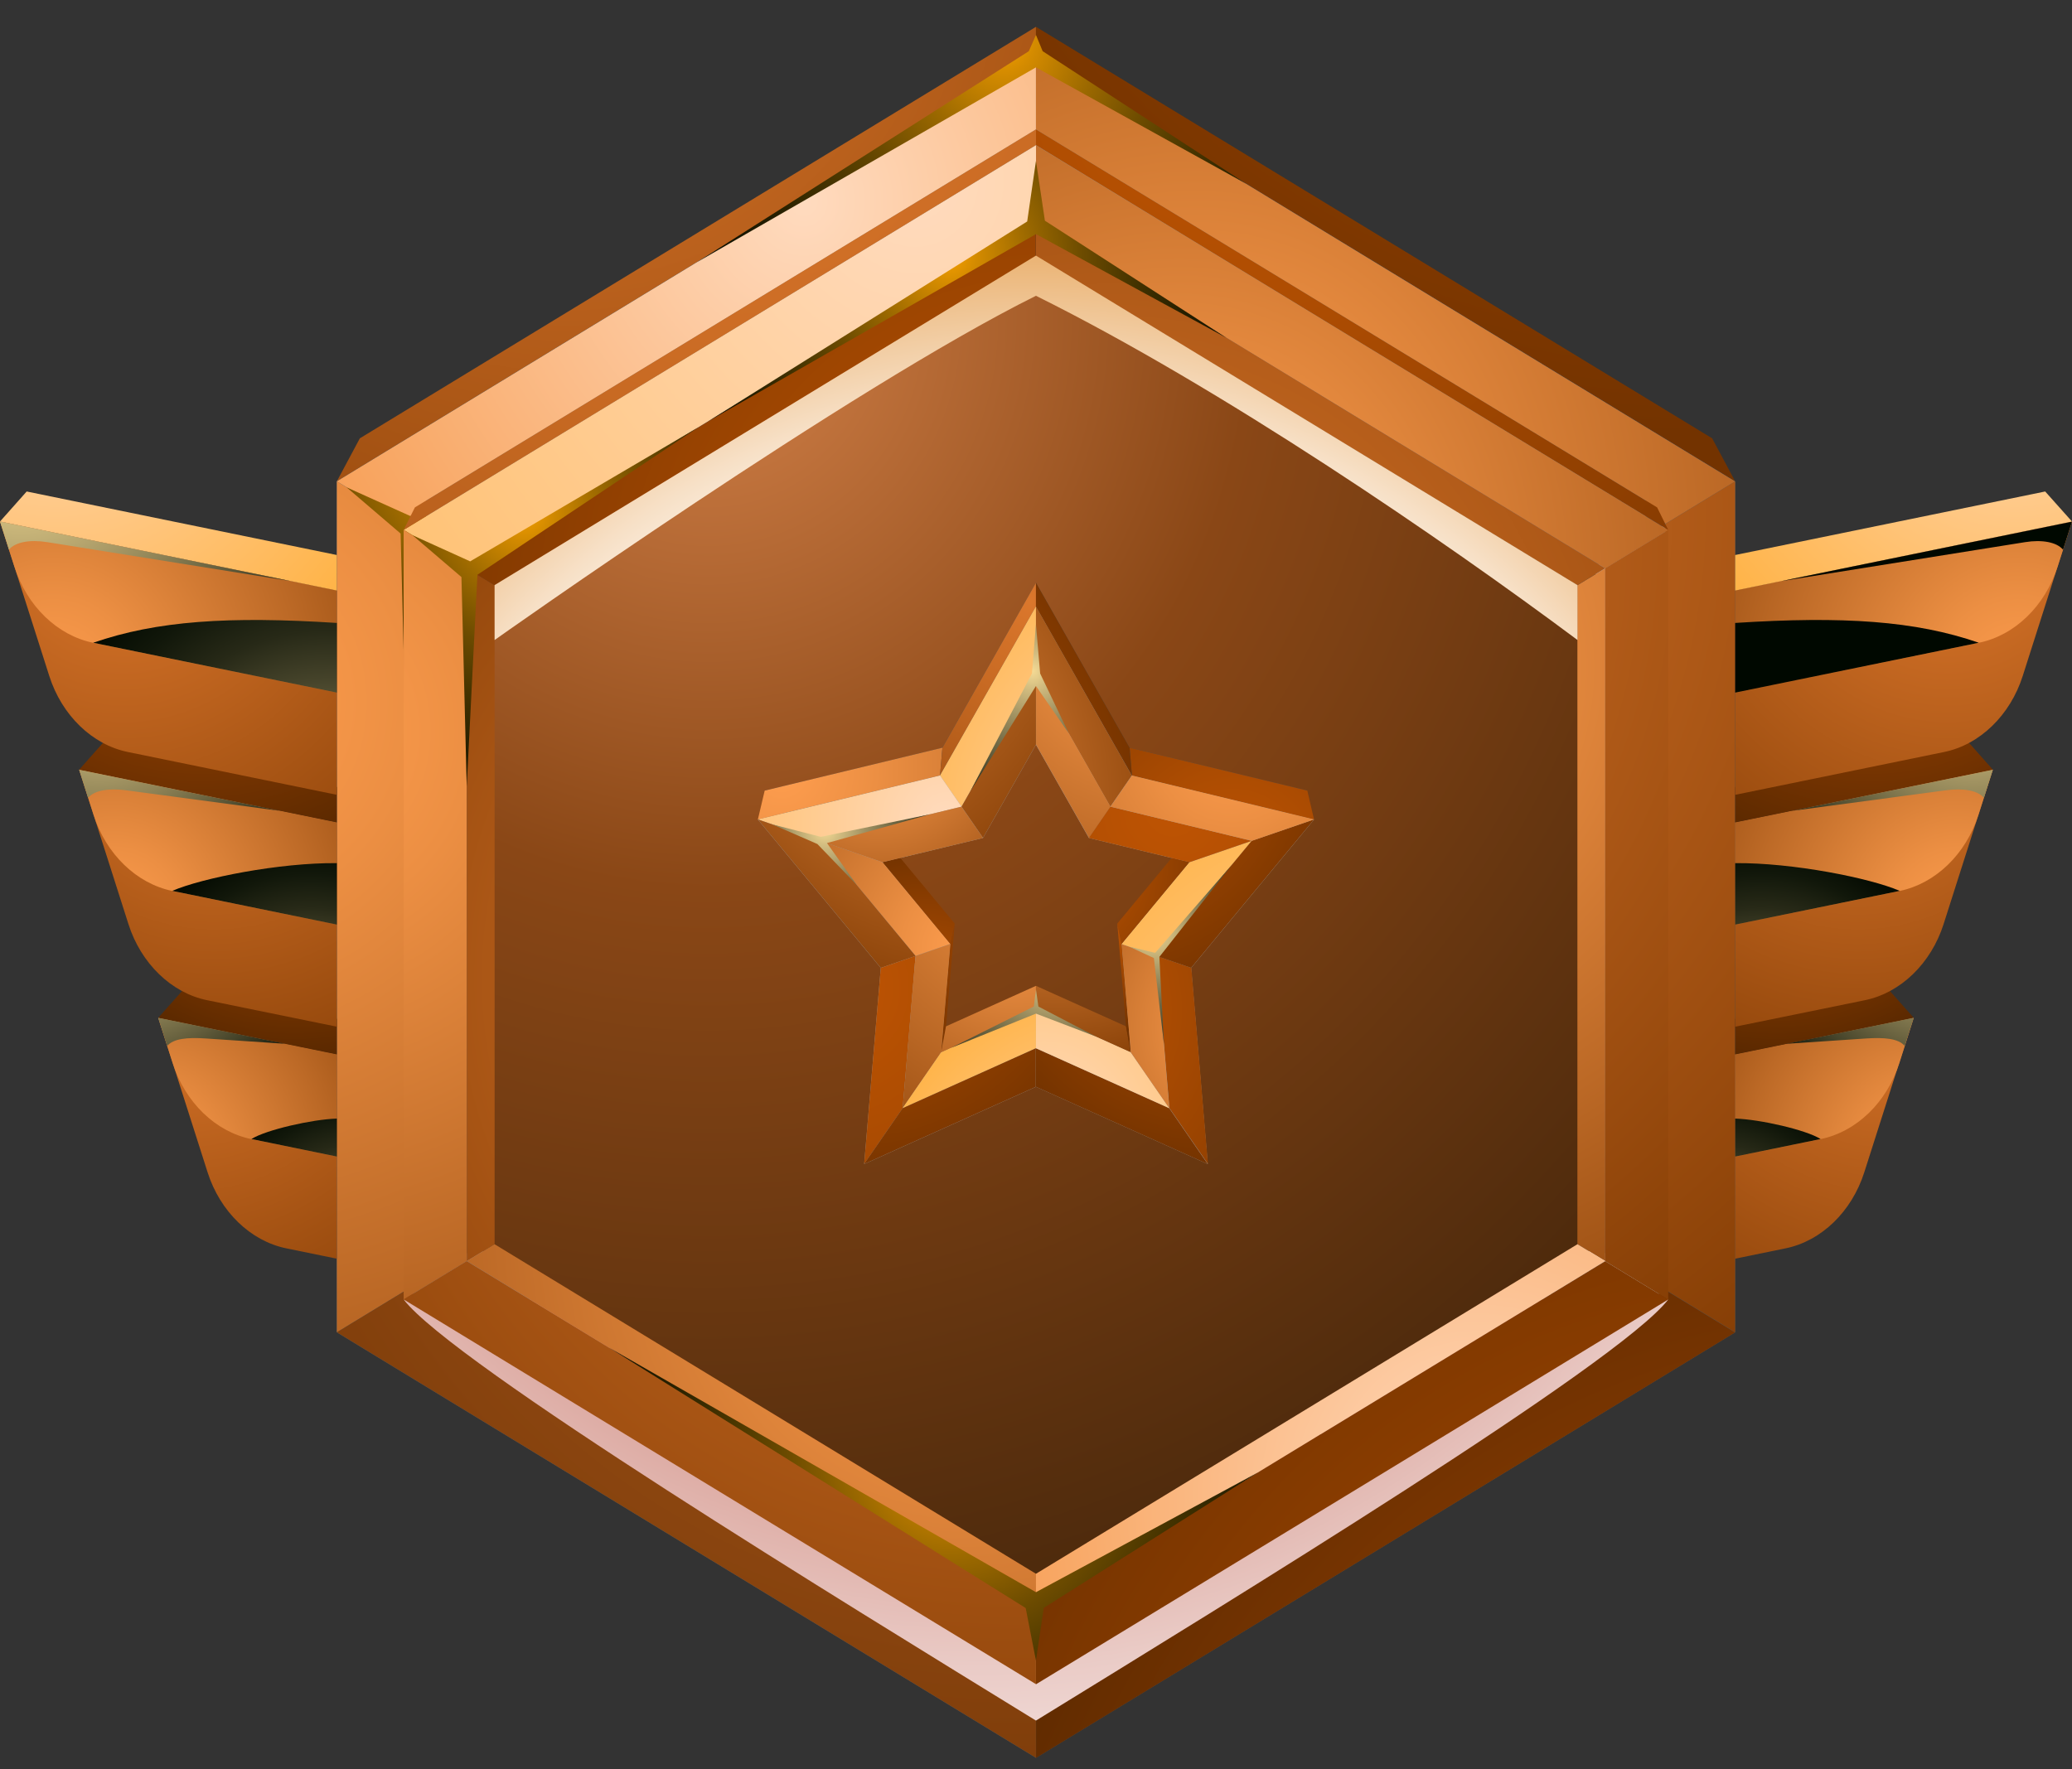 <svg width="48" height="41" viewBox="0 0 48 41" fill="none" xmlns="http://www.w3.org/2000/svg">
<rect x="0" y="0" width="48" height="41" fill="#333333" stroke="none"/>
<path fill-rule="evenodd" clip-rule="evenodd" d="M7.803 11.154L8.336 10.157L23.999 0.622V1.294L7.803 11.154Z" fill="url(#paint0_radial_400_479)"/>
<path fill-rule="evenodd" clip-rule="evenodd" d="M40.197 11.154L39.664 10.157L23.999 0.621V1.294L40.197 11.154Z" fill="url(#paint1_radial_400_479)"/>
<path fill-rule="evenodd" clip-rule="evenodd" d="M23.999 1.294L32.097 6.224L40.195 11.154V30.873L32.097 35.803L23.999 40.733L15.901 35.803L7.803 30.873V11.154L15.901 6.224L23.999 1.294ZM23.999 5.227L30.483 9.173L36.968 13.119V28.905L30.483 32.851L23.999 36.797L17.514 32.851L11.033 28.905V13.121L17.514 9.175L23.999 5.229V5.227Z" fill="#485F72"/>
<path fill-rule="evenodd" clip-rule="evenodd" d="M16.709 7.698C19.138 6.219 21.57 4.739 23.999 3.259V1.294L15.901 6.224L7.803 11.154L9.419 12.138C11.848 10.658 14.28 9.178 16.709 7.698Z" fill="url(#paint2_radial_400_479)"/>
<path fill-rule="evenodd" clip-rule="evenodd" d="M23.999 3.262C21.57 4.741 19.138 6.221 16.709 7.701C14.28 9.181 11.848 10.66 9.419 12.14L11.035 13.124L17.517 9.178L24.001 5.232V3.264L23.999 3.262Z" fill="url(#paint3_radial_400_479)"/>
<path fill-rule="evenodd" clip-rule="evenodd" d="M23.999 3.262C26.428 4.742 28.86 6.221 31.289 7.701C33.718 9.181 36.15 10.661 38.579 12.14L40.195 11.156L32.097 6.227L23.999 1.294V3.262Z" fill="url(#paint4_radial_400_479)"/>
<path fill-rule="evenodd" clip-rule="evenodd" d="M31.291 7.699C28.862 6.219 26.43 4.739 24.001 3.259V5.227L30.486 9.173L36.97 13.119L38.586 12.135C36.157 10.655 33.725 9.176 31.296 7.696L31.291 7.699Z" fill="url(#paint5_radial_400_479)"/>
<path fill-rule="evenodd" clip-rule="evenodd" d="M36.965 13.122V28.908L38.581 29.892V12.138L36.965 13.122Z" fill="url(#paint6_radial_400_479)"/>
<path fill-rule="evenodd" clip-rule="evenodd" d="M38.581 12.138V29.889L40.197 30.873V11.154L38.581 12.138Z" fill="url(#paint7_radial_400_479)"/>
<path fill-rule="evenodd" clip-rule="evenodd" d="M9.419 21.014V12.138L7.803 11.154V30.873L9.419 29.889V21.014Z" fill="url(#paint8_radial_400_479)"/>
<path fill-rule="evenodd" clip-rule="evenodd" d="M9.419 12.138V29.889L11.035 28.905V13.122L9.419 12.138Z" fill="url(#paint9_radial_400_479)"/>
<path fill-rule="evenodd" clip-rule="evenodd" d="M17.517 32.854L11.035 28.908L9.419 29.892C11.848 31.372 14.28 32.851 16.709 34.331C19.138 35.811 21.57 37.291 23.999 38.77V36.803L17.514 32.857L17.517 32.854Z" fill="url(#paint10_radial_400_479)"/>
<path fill-rule="evenodd" clip-rule="evenodd" d="M16.709 34.328C14.28 32.849 11.848 31.369 9.419 29.889L7.803 30.873L15.901 35.803L23.999 40.733V38.765C21.57 37.285 19.138 35.806 16.709 34.326V34.328Z" fill="url(#paint11_radial_400_479)"/>
<path fill-rule="evenodd" clip-rule="evenodd" d="M30.483 32.854L23.999 36.8V38.768C26.428 37.288 28.86 35.808 31.289 34.328C33.718 32.849 36.15 31.369 38.579 29.889L36.963 28.905L30.478 32.851L30.483 32.854Z" fill="url(#paint12_radial_400_479)"/>
<path fill-rule="evenodd" clip-rule="evenodd" d="M31.291 34.329C28.862 35.808 26.43 37.288 24.001 38.768V40.736L32.099 35.806L40.197 30.876L38.581 29.892C36.152 31.372 33.72 32.852 31.291 34.331V34.329Z" fill="url(#paint13_radial_400_479)"/>
<path style="mix-blend-mode:screen" fill-rule="evenodd" clip-rule="evenodd" d="M15.353 8.524L9.506 11.958L8.03 11.293L9.281 12.364L9.419 17.722L9.692 12.304L15.353 8.524Z" fill="url(#paint14_radial_400_479)"/>
<path style="mix-blend-mode:multiply" fill-rule="evenodd" clip-rule="evenodd" d="M9.351 30.113C10.495 31.598 19.556 37.135 23.999 39.87C28.442 37.135 37.503 31.598 38.646 30.113H9.351Z" fill="url(#paint15_radial_400_479)"/>
<path fill-rule="evenodd" clip-rule="evenodd" d="M23.999 2.998L38.128 11.6V12.615L23.999 4.016L9.872 12.615V11.6L23.999 2.998Z" fill="#999999"/>
<path fill-rule="evenodd" clip-rule="evenodd" d="M11.851 28.048V28.592L23.999 35.988V35.444L11.851 28.048Z" fill="url(#paint16_radial_400_479)"/>
<path fill-rule="evenodd" clip-rule="evenodd" d="M36.15 28.048V28.592L23.999 35.988V35.444L36.15 28.048Z" fill="url(#paint17_radial_400_479)"/>
<path style="mix-blend-mode:screen" fill-rule="evenodd" clip-rule="evenodd" d="M16.153 6.071L23.834 1.186L23.999 0.809L24.154 1.186L28.87 4.259L23.999 1.561L16.153 6.071Z" fill="url(#paint18_radial_400_479)"/>
<path fill-rule="evenodd" clip-rule="evenodd" d="M17.407 9.155C19.605 7.817 21.802 6.48 24.001 5.14V3.362L16.676 7.82L9.354 12.278L10.815 13.166C13.014 11.829 15.21 10.492 17.409 9.152L17.407 9.155Z" fill="url(#paint19_radial_400_479)"/>
<path fill-rule="evenodd" clip-rule="evenodd" d="M23.999 5.142C21.8 6.48 19.603 7.817 17.404 9.157C15.205 10.494 13.009 11.832 10.81 13.171L11.848 13.802L23.996 6.406V5.142H23.999Z" fill="url(#paint20_radial_400_479)"/>
<path fill-rule="evenodd" clip-rule="evenodd" d="M23.999 5.143C26.195 6.48 28.394 7.817 30.593 9.157C32.79 10.495 34.989 11.832 37.188 13.172L38.649 12.283L31.326 7.825L24.001 3.367V5.145L23.999 5.143Z" fill="url(#paint21_radial_400_479)"/>
<path fill-rule="evenodd" clip-rule="evenodd" d="M30.593 9.154C28.394 7.817 26.198 6.48 23.999 5.14V6.403L36.147 13.799L37.185 13.169C34.986 11.832 32.79 10.494 30.591 9.154H30.593Z" fill="url(#paint22_radial_400_479)"/>
<path fill-rule="evenodd" clip-rule="evenodd" d="M36.15 28.592L37.188 29.222V13.169L36.15 13.8V28.592Z" fill="url(#paint23_radial_400_479)"/>
<path fill-rule="evenodd" clip-rule="evenodd" d="M37.185 13.169V29.225L38.646 30.114V12.28L37.185 13.169Z" fill="url(#paint24_radial_400_479)"/>
<path fill-rule="evenodd" clip-rule="evenodd" d="M10.812 21.195V13.169L9.351 12.28V30.114L10.812 29.225V21.198V21.195Z" fill="url(#paint25_radial_400_479)"/>
<path fill-rule="evenodd" clip-rule="evenodd" d="M10.812 13.169V29.225L11.851 28.594V13.8L10.812 13.169Z" fill="url(#paint26_radial_400_479)"/>
<path fill-rule="evenodd" clip-rule="evenodd" d="M11.851 28.592L10.812 29.222C13.011 30.559 15.208 31.897 17.407 33.237C19.606 34.574 21.802 35.911 24.001 37.251V35.988L11.851 28.592Z" fill="url(#paint27_radial_400_479)"/>
<path fill-rule="evenodd" clip-rule="evenodd" d="M17.407 33.237C15.208 31.899 13.011 30.562 10.812 29.222L9.351 30.111L16.674 34.569L23.999 39.026V37.248C21.8 35.911 19.603 34.574 17.404 33.234L17.407 33.237Z" fill="url(#paint28_radial_400_479)"/>
<path fill-rule="evenodd" clip-rule="evenodd" d="M23.999 35.988V37.251C26.198 35.914 28.394 34.577 30.593 33.237C32.79 31.899 34.989 30.562 37.188 29.222L36.15 28.592L23.999 35.988Z" fill="url(#paint29_radial_400_479)"/>
<path fill-rule="evenodd" clip-rule="evenodd" d="M30.593 33.236C28.394 34.574 26.198 35.911 23.999 37.251V39.029L31.324 34.571L38.646 30.113L37.185 29.225C34.986 30.562 32.79 31.899 30.591 33.239L30.593 33.236Z" fill="url(#paint30_radial_400_479)"/>
<path style="mix-blend-mode:screen" fill-rule="evenodd" clip-rule="evenodd" d="M16.409 9.761L23.796 5.132L23.999 3.729L24.206 5.114L28.414 7.83L23.999 5.425L16.409 9.761Z" fill="url(#paint31_radial_400_479)"/>
<path style="mix-blend-mode:screen" fill-rule="evenodd" clip-rule="evenodd" d="M14.11 31.229L23.761 37.262L23.999 38.48L24.179 37.259L29.142 34.12L23.999 36.895L14.11 31.229Z" fill="url(#paint32_radial_400_479)"/>
<path style="mix-blend-mode:screen" fill-rule="evenodd" clip-rule="evenodd" d="M16.178 9.901L10.892 13.008L9.559 12.404L10.69 13.372L10.812 18.22L11.06 13.319L16.178 9.901Z" fill="url(#paint33_radial_400_479)"/>
<path fill-rule="evenodd" clip-rule="evenodd" d="M9.351 12.28L9.611 11.758L23.999 2.998V3.362L9.351 12.28Z" fill="url(#paint34_radial_400_479)"/>
<path fill-rule="evenodd" clip-rule="evenodd" d="M38.646 12.28L38.389 11.758L23.999 2.998V3.362L38.646 12.28Z" fill="url(#paint35_radial_400_479)"/>
<path fill-rule="evenodd" clip-rule="evenodd" d="M23.999 5.926L36.542 13.559V28.832L23.999 36.468L11.458 28.832V13.559L23.999 5.926Z" fill="url(#paint36_radial_400_479)"/>
<path style="mix-blend-mode:multiply" fill-rule="evenodd" clip-rule="evenodd" d="M11.458 14.831V13.559L23.999 5.923L36.545 13.559V14.831C33.423 12.502 28.307 8.993 23.999 6.854C19.691 8.993 11.458 14.831 11.458 14.831Z" fill="url(#paint37_radial_400_479)"/>
<path fill-rule="evenodd" clip-rule="evenodd" d="M3.665 23.585L7.803 24.432V29.167L6.632 28.927C5.804 28.758 5.098 28.075 4.808 27.162L3.667 23.585H3.665Z" fill="url(#paint38_radial_400_479)"/>
<path fill-rule="evenodd" clip-rule="evenodd" d="M7.803 24.432L3.665 23.585L3.998 24.63C4.288 25.543 4.993 26.226 5.821 26.395L7.8 26.801V24.432H7.803Z" fill="url(#paint39_radial_400_479)"/>
<path fill-rule="evenodd" clip-rule="evenodd" d="M3.665 23.585L4.285 22.889L7.803 23.609V24.432L3.665 23.585Z" fill="url(#paint40_radial_400_479)"/>
<path fill-rule="evenodd" clip-rule="evenodd" d="M1.834 17.835L7.803 19.057V23.791L4.798 23.177C3.97 23.008 3.265 22.325 2.975 21.412L1.834 17.835Z" fill="url(#paint41_radial_400_479)"/>
<path fill-rule="evenodd" clip-rule="evenodd" d="M7.803 19.057L1.834 17.835L2.166 18.88C2.457 19.793 3.162 20.473 3.99 20.645L7.803 21.425V19.057Z" fill="url(#paint42_radial_400_479)"/>
<path fill-rule="evenodd" clip-rule="evenodd" d="M1.834 17.835L2.452 17.139L7.803 18.236V19.056L1.834 17.835Z" fill="url(#paint43_radial_400_479)"/>
<path fill-rule="evenodd" clip-rule="evenodd" d="M0 12.085L7.803 13.683V18.418L2.965 17.426C2.136 17.258 1.431 16.574 1.141 15.662L0 12.085Z" fill="url(#paint44_radial_400_479)"/>
<path fill-rule="evenodd" clip-rule="evenodd" d="M7.803 13.683L0 12.085L0.333 13.13C0.623 14.042 1.328 14.725 2.156 14.894L7.8 16.049V13.683H7.803Z" fill="url(#paint45_radial_400_479)"/>
<path fill-rule="evenodd" clip-rule="evenodd" d="M0 12.085L0.618 11.389L7.803 12.861V13.684L0 12.085Z" fill="url(#paint46_radial_400_479)"/>
<path style="mix-blend-mode:screen" fill-rule="evenodd" clip-rule="evenodd" d="M0.208 12.736C0.353 12.562 0.69 12.499 1.088 12.562L6.742 13.467L0 12.085L0.208 12.736Z" fill="url(#paint47_radial_400_479)"/>
<path style="mix-blend-mode:screen" fill-rule="evenodd" clip-rule="evenodd" d="M2.041 18.487C2.186 18.313 2.522 18.26 2.922 18.313L6.489 18.79L1.834 17.838L2.041 18.489V18.487Z" fill="url(#paint48_radial_400_479)"/>
<path style="mix-blend-mode:screen" fill-rule="evenodd" clip-rule="evenodd" d="M3.873 24.237C4.018 24.063 4.35 24.037 4.753 24.063L6.604 24.187L3.665 23.585L3.873 24.237Z" fill="url(#paint49_radial_400_479)"/>
<path style="mix-blend-mode:screen" fill-rule="evenodd" clip-rule="evenodd" d="M7.803 16.049L2.159 14.894C3.627 14.385 5.304 14.274 7.803 14.435V16.049Z" fill="url(#paint50_radial_400_479)"/>
<path style="mix-blend-mode:screen" fill-rule="evenodd" clip-rule="evenodd" d="M7.803 21.425L3.99 20.644C4.678 20.346 6.474 19.988 7.803 20.001V21.425Z" fill="url(#paint51_radial_400_479)"/>
<path style="mix-blend-mode:screen" fill-rule="evenodd" clip-rule="evenodd" d="M7.803 26.8L5.824 26.394C6.162 26.181 7.23 25.938 7.803 25.92V26.8Z" fill="url(#paint52_radial_400_479)"/>
<path fill-rule="evenodd" clip-rule="evenodd" d="M44.333 23.585L40.195 24.432V29.167L41.365 28.927C42.194 28.758 42.899 28.075 43.189 27.162L44.33 23.585H44.333Z" fill="url(#paint53_radial_400_479)"/>
<path fill-rule="evenodd" clip-rule="evenodd" d="M40.197 24.432L44.335 23.585L44.002 24.63C43.712 25.543 43.007 26.226 42.179 26.395L40.2 26.801V24.432H40.197Z" fill="url(#paint54_radial_400_479)"/>
<path fill-rule="evenodd" clip-rule="evenodd" d="M44.333 23.585L43.715 22.889L40.197 23.609V24.432L44.333 23.585Z" fill="url(#paint55_radial_400_479)"/>
<path fill-rule="evenodd" clip-rule="evenodd" d="M46.166 17.835L40.197 19.057V23.791L43.202 23.177C44.03 23.008 44.735 22.325 45.026 21.412L46.166 17.835Z" fill="url(#paint56_radial_400_479)"/>
<path fill-rule="evenodd" clip-rule="evenodd" d="M40.197 19.057L46.166 17.835L45.834 18.88C45.543 19.793 44.838 20.473 44.01 20.645L40.197 21.425V19.057Z" fill="url(#paint57_radial_400_479)"/>
<path fill-rule="evenodd" clip-rule="evenodd" d="M46.166 17.835L45.548 17.139L40.197 18.236V19.056L46.166 17.835Z" fill="url(#paint58_radial_400_479)"/>
<path fill-rule="evenodd" clip-rule="evenodd" d="M48 12.085L40.197 13.683V18.418L45.035 17.426C45.864 17.258 46.569 16.574 46.859 15.662L48 12.085Z" fill="url(#paint59_radial_400_479)"/>
<path fill-rule="evenodd" clip-rule="evenodd" d="M40.197 13.683L48 12.085L47.667 13.13C47.377 14.042 46.672 14.725 45.843 14.894L40.2 16.049V13.683H40.197Z" fill="url(#paint60_radial_400_479)"/>
<path fill-rule="evenodd" clip-rule="evenodd" d="M48 12.085L47.379 11.389L40.197 12.861V13.684L48 12.085Z" fill="url(#paint61_radial_400_479)"/>
<path style="mix-blend-mode:screen" fill-rule="evenodd" clip-rule="evenodd" d="M47.792 12.737C47.647 12.563 47.309 12.499 46.912 12.563L41.258 13.467L48 12.088L47.792 12.739V12.737Z" fill="url(#paint62_radial_400_479)"/>
<path style="mix-blend-mode:screen" fill-rule="evenodd" clip-rule="evenodd" d="M45.959 18.487C45.813 18.313 45.478 18.26 45.078 18.313L41.511 18.79L46.166 17.838L45.959 18.489V18.487Z" fill="url(#paint63_radial_400_479)"/>
<path style="mix-blend-mode:screen" fill-rule="evenodd" clip-rule="evenodd" d="M44.125 24.237C43.98 24.063 43.647 24.037 43.244 24.063L41.393 24.187L44.333 23.585L44.125 24.237Z" fill="url(#paint64_radial_400_479)"/>
<path style="mix-blend-mode:screen" fill-rule="evenodd" clip-rule="evenodd" d="M40.197 16.049L45.841 14.894C44.373 14.385 42.696 14.274 40.197 14.435V16.049Z" fill="url(#paint65_radial_400_479)"/>
<path style="mix-blend-mode:screen" fill-rule="evenodd" clip-rule="evenodd" d="M40.197 21.425L44.01 20.644C43.322 20.346 41.526 19.988 40.197 20.001V21.425Z" fill="url(#paint66_radial_400_479)"/>
<path style="mix-blend-mode:screen" fill-rule="evenodd" clip-rule="evenodd" d="M40.197 26.8L42.176 26.394C41.838 26.181 40.77 25.938 40.197 25.92V26.8Z" fill="url(#paint67_radial_400_479)"/>
<path fill-rule="evenodd" clip-rule="evenodd" d="M25.35 19.236L27.914 19.856L26.185 21.945L26.42 24.706L24.001 23.617L21.582 24.706L21.817 21.945L20.089 19.856L22.653 19.236L24.004 16.857L25.355 19.236H25.35ZM23.999 13.504L26.168 17.326L30.285 18.32L27.509 21.676L27.884 26.112L23.999 24.363L20.114 26.112L20.489 21.676L17.712 18.32L21.83 17.326L23.999 13.504Z" fill="#4D4D4D"/>
<path fill-rule="evenodd" clip-rule="evenodd" d="M23.999 14.055L26.22 17.972L30.441 18.991L27.594 22.43L27.979 26.975L23.999 25.184L20.019 26.975L20.404 22.43L17.557 18.991L21.777 17.972L23.999 14.055ZM23.999 17.258L22.773 19.418L20.444 19.98L22.015 21.876L21.802 24.385L23.999 23.395L26.195 24.385L25.983 21.876L27.554 19.98L25.225 19.418L23.999 17.258Z" fill="#999999"/>
<path fill-rule="evenodd" clip-rule="evenodd" d="M17.557 18.988L17.715 18.32L21.832 17.326L21.777 17.97L17.557 18.988Z" fill="url(#paint68_radial_400_479)"/>
<path fill-rule="evenodd" clip-rule="evenodd" d="M21.832 17.326L23.999 13.504V14.055L21.777 17.97L21.832 17.326Z" fill="url(#paint69_radial_400_479)"/>
<path fill-rule="evenodd" clip-rule="evenodd" d="M30.441 18.988L30.285 18.32L26.168 17.326L26.223 17.97L30.441 18.988Z" fill="url(#paint70_radial_400_479)"/>
<path fill-rule="evenodd" clip-rule="evenodd" d="M26.168 17.326L23.999 13.504V14.055L26.223 17.97L26.168 17.326Z" fill="url(#paint71_radial_400_479)"/>
<path fill-rule="evenodd" clip-rule="evenodd" d="M22.015 21.876L22.117 21.401L20.857 19.88L20.446 19.98L22.015 21.876Z" fill="url(#paint72_radial_400_479)"/>
<path fill-rule="evenodd" clip-rule="evenodd" d="M27.143 19.88L25.883 21.401L25.983 21.876L27.554 19.98L27.143 19.88Z" fill="url(#paint73_radial_400_479)"/>
<path fill-rule="evenodd" clip-rule="evenodd" d="M21.915 23.783L22.117 21.401L22.015 21.876L21.802 24.384L21.915 23.783Z" fill="url(#paint74_radial_400_479)"/>
<path fill-rule="evenodd" clip-rule="evenodd" d="M23.999 22.844L21.915 23.783L21.802 24.385L23.999 23.395V22.844Z" fill="url(#paint75_radial_400_479)"/>
<path fill-rule="evenodd" clip-rule="evenodd" d="M23.999 23.395L26.195 24.385L26.085 23.783L23.999 22.844V23.395Z" fill="url(#paint76_radial_400_479)"/>
<path fill-rule="evenodd" clip-rule="evenodd" d="M25.883 21.401L26.085 23.783L26.195 24.384L25.983 21.876L25.883 21.401Z" fill="url(#paint77_radial_400_479)"/>
<path fill-rule="evenodd" clip-rule="evenodd" d="M22.275 18.692C22.85 17.679 23.423 16.667 23.999 15.654V14.053L21.777 17.97L22.275 18.692Z" fill="url(#paint78_radial_400_479)"/>
<path fill-rule="evenodd" clip-rule="evenodd" d="M23.999 15.654C23.423 16.667 22.848 17.68 22.275 18.692L22.773 19.415L23.999 17.255V15.654Z" fill="url(#paint79_radial_400_479)"/>
<path fill-rule="evenodd" clip-rule="evenodd" d="M23.999 15.654C24.574 16.667 25.147 17.679 25.722 18.692L26.22 17.97L23.999 14.053V15.654Z" fill="url(#paint80_radial_400_479)"/>
<path fill-rule="evenodd" clip-rule="evenodd" d="M25.725 18.692C25.149 17.68 24.574 16.667 24.001 15.654V17.255L25.227 19.415L25.725 18.692Z" fill="url(#paint81_radial_400_479)"/>
<path fill-rule="evenodd" clip-rule="evenodd" d="M22.275 18.692L21.777 17.97L17.557 18.988L19 19.484C20.091 19.22 21.182 18.956 22.275 18.692Z" fill="url(#paint82_radial_400_479)"/>
<path fill-rule="evenodd" clip-rule="evenodd" d="M22.275 18.692C21.184 18.956 20.094 19.22 19 19.484L20.444 19.98L22.773 19.418L22.275 18.695V18.692Z" fill="url(#paint83_radial_400_479)"/>
<path fill-rule="evenodd" clip-rule="evenodd" d="M22.015 21.876L20.444 19.98L19 19.484C19.736 20.372 20.471 21.261 21.209 22.15L22.015 21.873V21.876Z" fill="url(#paint84_radial_400_479)"/>
<path fill-rule="evenodd" clip-rule="evenodd" d="M21.209 22.151C20.474 21.262 19.738 20.373 19 19.484L17.557 18.988L20.404 22.427L21.209 22.151Z" fill="url(#paint85_radial_400_479)"/>
<path fill-rule="evenodd" clip-rule="evenodd" d="M21.209 22.151L20.404 22.428L20.019 26.972L20.912 25.677C21.012 24.501 21.112 23.327 21.209 22.151Z" fill="url(#paint86_radial_400_479)"/>
<path fill-rule="evenodd" clip-rule="evenodd" d="M21.209 22.151C21.109 23.327 21.009 24.501 20.912 25.677L21.805 24.382L22.017 21.873L21.212 22.151H21.209Z" fill="url(#paint87_radial_400_479)"/>
<path fill-rule="evenodd" clip-rule="evenodd" d="M23.999 23.395L21.802 24.385L20.909 25.68C21.94 25.215 22.968 24.754 23.999 24.29V23.395Z" fill="url(#paint88_radial_400_479)"/>
<path fill-rule="evenodd" clip-rule="evenodd" d="M23.999 24.29C22.968 24.754 21.94 25.215 20.909 25.68L20.016 26.975L23.996 25.184V24.29H23.999Z" fill="url(#paint89_radial_400_479)"/>
<path fill-rule="evenodd" clip-rule="evenodd" d="M23.999 24.29V25.184L27.979 26.975L27.086 25.68C26.055 25.215 25.027 24.754 23.996 24.29H23.999Z" fill="url(#paint90_radial_400_479)"/>
<path fill-rule="evenodd" clip-rule="evenodd" d="M23.999 24.29C25.029 24.754 26.058 25.215 27.088 25.68L26.195 24.385L23.999 23.395V24.29Z" fill="url(#paint91_radial_400_479)"/>
<path fill-rule="evenodd" clip-rule="evenodd" d="M26.791 22.151C26.891 23.327 26.991 24.501 27.091 25.677L27.984 26.972L27.599 22.428L26.793 22.151H26.791Z" fill="url(#paint92_radial_400_479)"/>
<path fill-rule="evenodd" clip-rule="evenodd" d="M27.088 25.68C26.988 24.503 26.888 23.329 26.788 22.153L25.983 21.876L26.195 24.384L27.088 25.68Z" fill="url(#paint93_radial_400_479)"/>
<path fill-rule="evenodd" clip-rule="evenodd" d="M26.791 22.15C27.526 21.261 28.262 20.372 29 19.484L27.556 19.98L25.985 21.876L26.791 22.153V22.15Z" fill="url(#paint94_radial_400_479)"/>
<path fill-rule="evenodd" clip-rule="evenodd" d="M28.997 19.484C28.262 20.373 27.526 21.262 26.788 22.151L27.594 22.427L30.441 18.988L28.997 19.484Z" fill="url(#paint95_radial_400_479)"/>
<path fill-rule="evenodd" clip-rule="evenodd" d="M25.224 19.418L27.554 19.98L28.997 19.484C27.906 19.22 26.816 18.956 25.722 18.692L25.224 19.415V19.418Z" fill="url(#paint96_radial_400_479)"/>
<path fill-rule="evenodd" clip-rule="evenodd" d="M25.725 18.692C26.816 18.956 27.906 19.22 29 19.484L30.443 18.988L26.223 17.97L25.725 18.692Z" fill="url(#paint97_radial_400_479)"/>
<path style="mix-blend-mode:screen" fill-rule="evenodd" clip-rule="evenodd" d="M22.48 18.334L23.906 15.606L23.999 14.47L24.096 15.606L24.757 16.989L23.999 15.897L22.48 18.334Z" fill="url(#paint98_radial_400_479)"/>
<path style="mix-blend-mode:screen" fill-rule="evenodd" clip-rule="evenodd" d="M17.895 19.104L19.015 19.391L21.547 18.869L19.158 19.536L19.846 20.504L18.935 19.558L17.895 19.104Z" fill="url(#paint99_radial_400_479)"/>
<path style="mix-blend-mode:screen" fill-rule="evenodd" clip-rule="evenodd" d="M22.032 24.282L23.949 23.324L23.999 22.928L24.056 23.324L25.387 24.018L23.999 23.488L22.032 24.282Z" fill="url(#paint100_radial_400_479)"/>
<path style="mix-blend-mode:screen" fill-rule="evenodd" clip-rule="evenodd" d="M26.963 24.187L26.731 22.201L26.168 21.939L26.761 22.079L28.544 20.032L26.858 22.174L26.963 24.187Z" fill="url(#paint101_radial_400_479)"/>
<defs>
<radialGradient id="paint0_radial_400_479" cx="0" cy="0" r="1" gradientUnits="userSpaceOnUse" gradientTransform="translate(13.134 -2.251) scale(19.613 20.68)">
<stop stop-color="#DB772C"/>
<stop offset="0.26" stop-color="#C86A23"/>
<stop offset="0.79" stop-color="#994B0E"/>
<stop offset="1" stop-color="#853E05"/>
</radialGradient>
<radialGradient id="paint1_radial_400_479" cx="0" cy="0" r="1" gradientUnits="userSpaceOnUse" gradientTransform="translate(39.136 -11.209) scale(20.164 21.26)">
<stop stop-color="#BF5403"/>
<stop offset="0.29" stop-color="#AC4C02"/>
<stop offset="0.88" stop-color="#7D3700"/>
<stop offset="1" stop-color="#733300"/>
</radialGradient>
<radialGradient id="paint2_radial_400_479" cx="0" cy="0" r="1" gradientUnits="userSpaceOnUse" gradientTransform="translate(18.609 4.675) scale(21.246 22.401)">
<stop stop-color="#FFDBBF"/>
<stop offset="1" stop-color="#F27913"/>
</radialGradient>
<radialGradient id="paint3_radial_400_479" cx="0" cy="0" r="1" gradientUnits="userSpaceOnUse" gradientTransform="translate(24.331 14.386) scale(19.432 20.489)">
<stop stop-color="#637694"/>
<stop offset="1" stop-color="#294161"/>
</radialGradient>
<radialGradient id="paint4_radial_400_479" cx="0" cy="0" r="1" gradientUnits="userSpaceOnUse" gradientTransform="translate(27.677 12.381) scale(21.078 22.224)">
<stop stop-color="#FF9E4F"/>
<stop offset="0.2" stop-color="#EC8F43"/>
<stop offset="0.59" stop-color="#BC6926"/>
<stop offset="1" stop-color="#853E05"/>
</radialGradient>
<radialGradient id="paint5_radial_400_479" cx="0" cy="0" r="1" gradientUnits="userSpaceOnUse" gradientTransform="translate(25.923 17.91) scale(22.941 24.189)">
<stop stop-color="#95B0DE"/>
<stop offset="1" stop-color="#2B3E57"/>
</radialGradient>
<radialGradient id="paint6_radial_400_479" cx="0" cy="0" r="1" gradientUnits="userSpaceOnUse" gradientTransform="translate(29.215 14.667) scale(21.68 22.858)">
<stop stop-color="#CCD8EB"/>
<stop offset="1" stop-color="#4C6E9C"/>
</radialGradient>
<radialGradient id="paint7_radial_400_479" cx="0" cy="0" r="1" gradientUnits="userSpaceOnUse" gradientTransform="translate(26.623 11.835) scale(23.065 24.318)">
<stop stop-color="#DB772C"/>
<stop offset="0.26" stop-color="#C86A23"/>
<stop offset="0.79" stop-color="#994B0E"/>
<stop offset="1" stop-color="#853E05"/>
</radialGradient>
<radialGradient id="paint8_radial_400_479" cx="0" cy="0" r="1" gradientUnits="userSpaceOnUse" gradientTransform="translate(4.983 16.273) scale(22.936 24.183)">
<stop stop-color="#FF9E4F"/>
<stop offset="0.2" stop-color="#EC8F43"/>
<stop offset="0.59" stop-color="#BC6926"/>
<stop offset="1" stop-color="#853E05"/>
</radialGradient>
<radialGradient id="paint9_radial_400_479" cx="0" cy="0" r="1" gradientUnits="userSpaceOnUse" gradientTransform="translate(24.592 22.623) scale(22.498 23.721)">
<stop stop-color="#95B0DE"/>
<stop offset="1" stop-color="#2B3E57"/>
</radialGradient>
<radialGradient id="paint10_radial_400_479" cx="0" cy="0" r="1" gradientUnits="userSpaceOnUse" gradientTransform="translate(22.227 28.64) scale(22.483 23.705)">
<stop stop-color="#CCD8EB"/>
<stop offset="1" stop-color="#4C6E9C"/>
</radialGradient>
<radialGradient id="paint11_radial_400_479" cx="0" cy="0" r="1" gradientUnits="userSpaceOnUse" gradientTransform="translate(23.449 20.321) scale(23.957 25.259)">
<stop stop-color="#B36124"/>
<stop offset="0.34" stop-color="#A0541A"/>
<stop offset="1" stop-color="#733504"/>
</radialGradient>
<radialGradient id="paint12_radial_400_479" cx="0" cy="0" r="1" gradientUnits="userSpaceOnUse" gradientTransform="translate(35.356 35.982) scale(21.103 22.25)">
<stop stop-color="#E6F0FF"/>
<stop offset="1" stop-color="#99B2D6"/>
</radialGradient>
<radialGradient id="paint13_radial_400_479" cx="0" cy="0" r="1" gradientUnits="userSpaceOnUse" gradientTransform="translate(43.783 49.929) scale(23.681 24.968)">
<stop stop-color="#BF5403"/>
<stop offset="0.23" stop-color="#AC4C02"/>
<stop offset="0.69" stop-color="#7D3701"/>
<stop offset="1" stop-color="#592800"/>
</radialGradient>
<radialGradient id="paint14_radial_400_479" cx="0" cy="0" r="1" gradientUnits="userSpaceOnUse" gradientTransform="translate(10.877 10.676) scale(9.453 9.966)">
<stop stop-color="#F5A000"/>
<stop offset="0.07" stop-color="#D48B00"/>
<stop offset="0.21" stop-color="#9C6900"/>
<stop offset="0.35" stop-color="#6C4B00"/>
<stop offset="0.49" stop-color="#453300"/>
<stop offset="0.62" stop-color="#272000"/>
<stop offset="0.76" stop-color="#111200"/>
<stop offset="0.88" stop-color="#040A00"/>
<stop offset="1" stop-color="#000800"/>
</radialGradient>
<radialGradient id="paint15_radial_400_479" cx="0" cy="0" r="1" gradientUnits="userSpaceOnUse" gradientTransform="translate(22.64 17.793) scale(26.771 28.226)">
<stop offset="0.26" stop-color="#B54837"/>
<stop offset="0.51" stop-color="#D18E84"/>
<stop offset="0.74" stop-color="#EACBC6"/>
<stop offset="0.91" stop-color="#F9F0EF"/>
<stop offset="1" stop-color="white"/>
</radialGradient>
<radialGradient id="paint16_radial_400_479" cx="0" cy="0" r="1" gradientUnits="userSpaceOnUse" gradientTransform="translate(23.556 27.531) scale(14.71 15.51)">
<stop stop-color="#637694"/>
<stop offset="1" stop-color="#2D3E54"/>
</radialGradient>
<radialGradient id="paint17_radial_400_479" cx="0" cy="0" r="1" gradientUnits="userSpaceOnUse" gradientTransform="translate(27.986 28.28) scale(18.257 19.25)">
<stop stop-color="#ABBED9"/>
<stop offset="1" stop-color="#476080"/>
</radialGradient>
<radialGradient id="paint18_radial_400_479" cx="0" cy="0" r="1" gradientUnits="userSpaceOnUse" gradientTransform="translate(23.241 0.933) scale(10.425 10.991)">
<stop stop-color="#F5A000"/>
<stop offset="0.07" stop-color="#D48B00"/>
<stop offset="0.21" stop-color="#9C6900"/>
<stop offset="0.35" stop-color="#6C4B00"/>
<stop offset="0.49" stop-color="#453300"/>
<stop offset="0.62" stop-color="#272000"/>
<stop offset="0.76" stop-color="#111200"/>
<stop offset="0.88" stop-color="#040A00"/>
<stop offset="1" stop-color="#000800"/>
</radialGradient>
<radialGradient id="paint19_radial_400_479" cx="0" cy="0" r="1" gradientUnits="userSpaceOnUse" gradientTransform="translate(21.167 4.171) scale(24.504 25.836)">
<stop stop-color="#FFDBBF"/>
<stop offset="1" stop-color="#FFB140"/>
</radialGradient>
<radialGradient id="paint20_radial_400_479" cx="0" cy="0" r="1" gradientUnits="userSpaceOnUse" gradientTransform="translate(24.297 14.911) scale(17.101 18.031)">
<stop stop-color="#BF5403"/>
<stop offset="0.29" stop-color="#AC4C02"/>
<stop offset="0.88" stop-color="#7D3700"/>
<stop offset="1" stop-color="#733300"/>
</radialGradient>
<radialGradient id="paint21_radial_400_479" cx="0" cy="0" r="1" gradientUnits="userSpaceOnUse" gradientTransform="translate(27.323 13.389) scale(19.063 20.099)">
<stop stop-color="#FF9E4F"/>
<stop offset="0.2" stop-color="#EC8F43"/>
<stop offset="0.59" stop-color="#BC6926"/>
<stop offset="1" stop-color="#853E05"/>
</radialGradient>
<radialGradient id="paint22_radial_400_479" cx="0" cy="0" r="1" gradientUnits="userSpaceOnUse" gradientTransform="translate(25.741 18.003) scale(20.679 21.803)">
<stop stop-color="#DB772C"/>
<stop offset="0.26" stop-color="#C86A23"/>
<stop offset="0.79" stop-color="#994B0E"/>
<stop offset="1" stop-color="#853E05"/>
</radialGradient>
<radialGradient id="paint23_radial_400_479" cx="0" cy="0" r="1" gradientUnits="userSpaceOnUse" gradientTransform="translate(31.172 15.457) scale(18.112 19.096)">
<stop stop-color="#FF9E4F"/>
<stop offset="0.2" stop-color="#EC8F43"/>
<stop offset="0.59" stop-color="#BC6926"/>
<stop offset="1" stop-color="#853E05"/>
</radialGradient>
<radialGradient id="paint24_radial_400_479" cx="0" cy="0" r="1" gradientUnits="userSpaceOnUse" gradientTransform="translate(26.372 12.895) scale(20.857 21.991)">
<stop stop-color="#DB772C"/>
<stop offset="0.26" stop-color="#C86A23"/>
<stop offset="0.79" stop-color="#994B0E"/>
<stop offset="1" stop-color="#853E05"/>
</radialGradient>
<radialGradient id="paint25_radial_400_479" cx="0" cy="0" r="1" gradientUnits="userSpaceOnUse" gradientTransform="translate(6.801 16.907) scale(20.738 21.866)">
<stop stop-color="#FF9E4F"/>
<stop offset="0.2" stop-color="#EC8F43"/>
<stop offset="0.59" stop-color="#BC6926"/>
<stop offset="1" stop-color="#853E05"/>
</radialGradient>
<radialGradient id="paint26_radial_400_479" cx="0" cy="0" r="1" gradientUnits="userSpaceOnUse" gradientTransform="translate(20.556 22.654) scale(15.84 16.701)">
<stop stop-color="#DB772C"/>
<stop offset="0.26" stop-color="#C86A23"/>
<stop offset="0.79" stop-color="#994B0E"/>
<stop offset="1" stop-color="#853E05"/>
</radialGradient>
<radialGradient id="paint27_radial_400_479" cx="0" cy="0" r="1" gradientUnits="userSpaceOnUse" gradientTransform="translate(22.394 28.354) scale(19.763 20.837)">
<stop stop-color="#FF9E4F"/>
<stop offset="0.2" stop-color="#EC8F43"/>
<stop offset="0.59" stop-color="#BC6926"/>
<stop offset="1" stop-color="#853E05"/>
</radialGradient>
<radialGradient id="paint28_radial_400_479" cx="0" cy="0" r="1" gradientUnits="userSpaceOnUse" gradientTransform="translate(23.503 20.57) scale(21.665 22.843)">
<stop stop-color="#DB772C"/>
<stop offset="0.26" stop-color="#C86A23"/>
<stop offset="0.79" stop-color="#994B0E"/>
<stop offset="1" stop-color="#853E05"/>
</radialGradient>
<radialGradient id="paint29_radial_400_479" cx="0" cy="0" r="1" gradientUnits="userSpaceOnUse" gradientTransform="translate(34.272 34.808) scale(18.866 19.891)">
<stop stop-color="#FFDBBF"/>
<stop offset="1" stop-color="#F27913"/>
</radialGradient>
<radialGradient id="paint30_radial_400_479" cx="0" cy="0" r="1" gradientUnits="userSpaceOnUse" gradientTransform="translate(41.891 47.346) scale(21.414 22.578)">
<stop stop-color="#BF5403"/>
<stop offset="0.29" stop-color="#AC4C02"/>
<stop offset="0.88" stop-color="#7D3700"/>
<stop offset="1" stop-color="#733300"/>
</radialGradient>
<radialGradient id="paint31_radial_400_479" cx="0" cy="0" r="1" gradientUnits="userSpaceOnUse" gradientTransform="translate(21.99 5.922) scale(8.851 9.332)">
<stop stop-color="#F5A000"/>
<stop offset="0.07" stop-color="#D48B00"/>
<stop offset="0.21" stop-color="#9C6900"/>
<stop offset="0.35" stop-color="#6C4B00"/>
<stop offset="0.49" stop-color="#453300"/>
<stop offset="0.62" stop-color="#272000"/>
<stop offset="0.76" stop-color="#111200"/>
<stop offset="0.88" stop-color="#040A00"/>
<stop offset="1" stop-color="#000800"/>
</radialGradient>
<radialGradient id="paint32_radial_400_479" cx="0" cy="0" r="1" gradientUnits="userSpaceOnUse" gradientTransform="translate(22.02 33.686) scale(10.764 11.349)">
<stop stop-color="#F5A000"/>
<stop offset="0.07" stop-color="#D48B00"/>
<stop offset="0.21" stop-color="#9C6900"/>
<stop offset="0.35" stop-color="#6C4B00"/>
<stop offset="0.49" stop-color="#453300"/>
<stop offset="0.62" stop-color="#272000"/>
<stop offset="0.76" stop-color="#111200"/>
<stop offset="0.88" stop-color="#040A00"/>
<stop offset="1" stop-color="#000800"/>
</radialGradient>
<radialGradient id="paint33_radial_400_479" cx="0" cy="0" r="1" gradientUnits="userSpaceOnUse" gradientTransform="translate(12.129 11.851) scale(8.551 9.015)">
<stop stop-color="#F5A000"/>
<stop offset="0.07" stop-color="#D48B00"/>
<stop offset="0.21" stop-color="#9C6900"/>
<stop offset="0.35" stop-color="#6C4B00"/>
<stop offset="0.49" stop-color="#453300"/>
<stop offset="0.62" stop-color="#272000"/>
<stop offset="0.76" stop-color="#111200"/>
<stop offset="0.88" stop-color="#040A00"/>
<stop offset="1" stop-color="#000800"/>
</radialGradient>
<radialGradient id="paint34_radial_400_479" cx="0" cy="0" r="1" gradientUnits="userSpaceOnUse" gradientTransform="translate(17.127 0.957) scale(31.496 33.209)">
<stop stop-color="#DB772C"/>
<stop offset="0.26" stop-color="#C86A23"/>
<stop offset="0.79" stop-color="#994B0E"/>
<stop offset="1" stop-color="#853E05"/>
</radialGradient>
<radialGradient id="paint35_radial_400_479" cx="0" cy="0" r="1" gradientUnits="userSpaceOnUse" gradientTransform="translate(28.467 1.774) scale(19.386 20.439)">
<stop stop-color="#BF5403"/>
<stop offset="0.29" stop-color="#AC4C02"/>
<stop offset="0.88" stop-color="#7D3700"/>
<stop offset="1" stop-color="#733300"/>
</radialGradient>
<radialGradient id="paint36_radial_400_479" cx="0" cy="0" r="1" gradientUnits="userSpaceOnUse" gradientTransform="translate(16.426 7.377) scale(30.611 32.275)">
<stop stop-color="#D4824A"/>
<stop offset="0.41" stop-color="#8A4716"/>
<stop offset="1" stop-color="#47270B"/>
</radialGradient>
<radialGradient id="paint37_radial_400_479" cx="0" cy="0" r="1" gradientUnits="userSpaceOnUse" gradientTransform="translate(23.904 26.399) scale(22.203 23.41)">
<stop offset="0.61" stop-color="white"/>
<stop offset="0.66" stop-color="#FCF6EF"/>
<stop offset="0.74" stop-color="#F7E0C6"/>
<stop offset="0.85" stop-color="#EDBC84"/>
<stop offset="0.99" stop-color="#E08B29"/>
<stop offset="1" stop-color="#E08823"/>
</radialGradient>
<radialGradient id="paint38_radial_400_479" cx="0" cy="0" r="1" gradientUnits="userSpaceOnUse" gradientTransform="translate(4.325 22.332) scale(9.514 10.031)">
<stop stop-color="#DB772C"/>
<stop offset="0.26" stop-color="#C86A23"/>
<stop offset="0.79" stop-color="#994B0E"/>
<stop offset="1" stop-color="#853E05"/>
</radialGradient>
<radialGradient id="paint39_radial_400_479" cx="0" cy="0" r="1" gradientUnits="userSpaceOnUse" gradientTransform="translate(3.405 26.983) scale(7.082 7.467)">
<stop stop-color="#FF9E4F"/>
<stop offset="0.2" stop-color="#EC8F43"/>
<stop offset="0.59" stop-color="#BC6926"/>
<stop offset="1" stop-color="#853E05"/>
</radialGradient>
<radialGradient id="paint40_radial_400_479" cx="0" cy="0" r="1" gradientUnits="userSpaceOnUse" gradientTransform="translate(6.827 17.698) scale(6.524 6.879)">
<stop stop-color="#BF5403"/>
<stop offset="0.23" stop-color="#AC4C02"/>
<stop offset="0.69" stop-color="#7D3701"/>
<stop offset="1" stop-color="#592800"/>
</radialGradient>
<radialGradient id="paint41_radial_400_479" cx="0" cy="0" r="1" gradientUnits="userSpaceOnUse" gradientTransform="translate(4.963 16.258) scale(9.531 10.05)">
<stop stop-color="#DB772C"/>
<stop offset="0.26" stop-color="#C86A23"/>
<stop offset="0.79" stop-color="#994B0E"/>
<stop offset="1" stop-color="#853E05"/>
</radialGradient>
<radialGradient id="paint42_radial_400_479" cx="0" cy="0" r="1" gradientUnits="userSpaceOnUse" gradientTransform="translate(2.634 21.37) scale(8.131 8.572)">
<stop stop-color="#FF9E4F"/>
<stop offset="0.2" stop-color="#EC8F43"/>
<stop offset="0.59" stop-color="#BC6926"/>
<stop offset="1" stop-color="#853E05"/>
</radialGradient>
<radialGradient id="paint43_radial_400_479" cx="0" cy="0" r="1" gradientUnits="userSpaceOnUse" gradientTransform="translate(4.673 11.291) scale(8.258 8.707)">
<stop stop-color="#BF5403"/>
<stop offset="0.23" stop-color="#AC4C02"/>
<stop offset="0.69" stop-color="#7D3701"/>
<stop offset="1" stop-color="#592800"/>
</radialGradient>
<radialGradient id="paint44_radial_400_479" cx="0" cy="0" r="1" gradientUnits="userSpaceOnUse" gradientTransform="translate(2.882 12.027) scale(10.542 11.115)">
<stop stop-color="#DB772C"/>
<stop offset="0.26" stop-color="#C86A23"/>
<stop offset="0.79" stop-color="#994B0E"/>
<stop offset="1" stop-color="#853E05"/>
</radialGradient>
<radialGradient id="paint45_radial_400_479" cx="0" cy="0" r="1" gradientUnits="userSpaceOnUse" gradientTransform="translate(1.231 15.86) scale(9.677 10.203)">
<stop stop-color="#FF9E4F"/>
<stop offset="0.2" stop-color="#EC8F43"/>
<stop offset="0.59" stop-color="#BC6926"/>
<stop offset="1" stop-color="#853E05"/>
</radialGradient>
<radialGradient id="paint46_radial_400_479" cx="0" cy="0" r="1" gradientUnits="userSpaceOnUse" gradientTransform="translate(1.313 7.419) scale(9.316 9.823)">
<stop stop-color="#FFDBBF"/>
<stop offset="1" stop-color="#FFB140"/>
</radialGradient>
<radialGradient id="paint47_radial_400_479" cx="0" cy="0" r="1" gradientUnits="userSpaceOnUse" gradientTransform="translate(0.483 10.012) scale(8.516 8.979)">
<stop stop-color="#F5DB95"/>
<stop offset="0.09" stop-color="#E8D08D"/>
<stop offset="0.26" stop-color="#C6B378"/>
<stop offset="0.49" stop-color="#908457"/>
<stop offset="0.76" stop-color="#46442A"/>
<stop offset="1" stop-color="#000800"/>
</radialGradient>
<radialGradient id="paint48_radial_400_479" cx="0" cy="0" r="1" gradientUnits="userSpaceOnUse" gradientTransform="translate(2.292 15.395) scale(6.137 6.47)">
<stop stop-color="#F5DB95"/>
<stop offset="0.09" stop-color="#E8D08D"/>
<stop offset="0.26" stop-color="#C6B378"/>
<stop offset="0.49" stop-color="#908457"/>
<stop offset="0.76" stop-color="#46442A"/>
<stop offset="1" stop-color="#000800"/>
</radialGradient>
<radialGradient id="paint49_radial_400_479" cx="0" cy="0" r="1" gradientUnits="userSpaceOnUse" gradientTransform="translate(2.829 20.61) scale(5.501 5.8)">
<stop stop-color="#F5DB95"/>
<stop offset="0.09" stop-color="#E8D08D"/>
<stop offset="0.26" stop-color="#C6B378"/>
<stop offset="0.49" stop-color="#908457"/>
<stop offset="0.76" stop-color="#46442A"/>
<stop offset="1" stop-color="#000800"/>
</radialGradient>
<radialGradient id="paint50_radial_400_479" cx="0" cy="0" r="1" gradientUnits="userSpaceOnUse" gradientTransform="translate(7.675 20.019) scale(8.301 8.752)">
<stop stop-color="#F5DB95"/>
<stop offset="0.07" stop-color="#D4BE81"/>
<stop offset="0.21" stop-color="#9C8E5F"/>
<stop offset="0.35" stop-color="#6C6542"/>
<stop offset="0.49" stop-color="#45432A"/>
<stop offset="0.62" stop-color="#272917"/>
<stop offset="0.76" stop-color="#11170A"/>
<stop offset="0.88" stop-color="#040B02"/>
<stop offset="1" stop-color="#000800"/>
</radialGradient>
<radialGradient id="paint51_radial_400_479" cx="0" cy="0" r="1" gradientUnits="userSpaceOnUse" gradientTransform="translate(7.207 24.527) scale(5.369 5.66)">
<stop stop-color="#F5DB95"/>
<stop offset="0.07" stop-color="#D4BE81"/>
<stop offset="0.21" stop-color="#9C8E5F"/>
<stop offset="0.35" stop-color="#6C6542"/>
<stop offset="0.49" stop-color="#45432A"/>
<stop offset="0.62" stop-color="#272917"/>
<stop offset="0.76" stop-color="#11170A"/>
<stop offset="0.88" stop-color="#040B02"/>
<stop offset="1" stop-color="#000800"/>
</radialGradient>
<radialGradient id="paint52_radial_400_479" cx="0" cy="0" r="1" gradientUnits="userSpaceOnUse" gradientTransform="translate(8.366 29.583) scale(4.713 4.969)">
<stop stop-color="#F5DB95"/>
<stop offset="0.07" stop-color="#D4BE81"/>
<stop offset="0.21" stop-color="#9C8E5F"/>
<stop offset="0.35" stop-color="#6C6542"/>
<stop offset="0.49" stop-color="#45432A"/>
<stop offset="0.62" stop-color="#272917"/>
<stop offset="0.76" stop-color="#11170A"/>
<stop offset="0.88" stop-color="#040B02"/>
<stop offset="1" stop-color="#000800"/>
</radialGradient>
<radialGradient id="paint53_radial_400_479" cx="0" cy="0" r="1" gradientUnits="userSpaceOnUse" gradientTransform="translate(43.675 22.332) rotate(180) scale(9.514 10.031)">
<stop stop-color="#DB772C"/>
<stop offset="0.26" stop-color="#C86A23"/>
<stop offset="0.79" stop-color="#994B0E"/>
<stop offset="1" stop-color="#853E05"/>
</radialGradient>
<radialGradient id="paint54_radial_400_479" cx="0" cy="0" r="1" gradientUnits="userSpaceOnUse" gradientTransform="translate(44.595 26.983) rotate(180) scale(7.082 7.467)">
<stop stop-color="#FF9E4F"/>
<stop offset="0.2" stop-color="#EC8F43"/>
<stop offset="0.59" stop-color="#BC6926"/>
<stop offset="1" stop-color="#853E05"/>
</radialGradient>
<radialGradient id="paint55_radial_400_479" cx="0" cy="0" r="1" gradientUnits="userSpaceOnUse" gradientTransform="translate(41.173 17.698) rotate(180) scale(6.524 6.879)">
<stop stop-color="#BF5403"/>
<stop offset="0.23" stop-color="#AC4C02"/>
<stop offset="0.69" stop-color="#7D3701"/>
<stop offset="1" stop-color="#592800"/>
</radialGradient>
<radialGradient id="paint56_radial_400_479" cx="0" cy="0" r="1" gradientUnits="userSpaceOnUse" gradientTransform="translate(43.037 16.258) rotate(180) scale(9.531 10.05)">
<stop stop-color="#DB772C"/>
<stop offset="0.26" stop-color="#C86A23"/>
<stop offset="0.79" stop-color="#994B0E"/>
<stop offset="1" stop-color="#853E05"/>
</radialGradient>
<radialGradient id="paint57_radial_400_479" cx="0" cy="0" r="1" gradientUnits="userSpaceOnUse" gradientTransform="translate(45.366 21.37) rotate(180) scale(8.131 8.572)">
<stop stop-color="#FF9E4F"/>
<stop offset="0.2" stop-color="#EC8F43"/>
<stop offset="0.59" stop-color="#BC6926"/>
<stop offset="1" stop-color="#853E05"/>
</radialGradient>
<radialGradient id="paint58_radial_400_479" cx="0" cy="0" r="1" gradientUnits="userSpaceOnUse" gradientTransform="translate(43.327 11.291) rotate(180) scale(8.258 8.707)">
<stop stop-color="#BF5403"/>
<stop offset="0.23" stop-color="#AC4C02"/>
<stop offset="0.69" stop-color="#7D3701"/>
<stop offset="1" stop-color="#592800"/>
</radialGradient>
<radialGradient id="paint59_radial_400_479" cx="0" cy="0" r="1" gradientUnits="userSpaceOnUse" gradientTransform="translate(45.118 12.027) rotate(-180) scale(10.542 11.115)">
<stop stop-color="#DB772C"/>
<stop offset="0.26" stop-color="#C86A23"/>
<stop offset="0.79" stop-color="#994B0E"/>
<stop offset="1" stop-color="#853E05"/>
</radialGradient>
<radialGradient id="paint60_radial_400_479" cx="0" cy="0" r="1" gradientUnits="userSpaceOnUse" gradientTransform="translate(46.769 15.86) rotate(180) scale(9.677 10.203)">
<stop stop-color="#FF9E4F"/>
<stop offset="0.2" stop-color="#EC8F43"/>
<stop offset="0.59" stop-color="#BC6926"/>
<stop offset="1" stop-color="#853E05"/>
</radialGradient>
<radialGradient id="paint61_radial_400_479" cx="0" cy="0" r="1" gradientUnits="userSpaceOnUse" gradientTransform="translate(46.686 7.419) rotate(180) scale(9.316 9.823)">
<stop stop-color="#FFDBBF"/>
<stop offset="1" stop-color="#FFB140"/>
</radialGradient>
<radialGradient id="paint62_radial_400_479" cx="0" cy="0" r="1" gradientUnits="userSpaceOnUse" gradientTransform="translate(47.517 0.754) rotate(180) scale(8.516 8.979)">
<stop stop-color="#F5DB95"/>
<stop offset="0.09" stop-color="#E8D08D"/>
<stop offset="0.26" stop-color="#C6B378"/>
<stop offset="0.49" stop-color="#908457"/>
<stop offset="0.76" stop-color="#46442A"/>
<stop offset="1" stop-color="#000800"/>
</radialGradient>
<radialGradient id="paint63_radial_400_479" cx="0" cy="0" r="1" gradientUnits="userSpaceOnUse" gradientTransform="translate(45.709 15.395) rotate(-180) scale(6.137 6.47)">
<stop stop-color="#F5DB95"/>
<stop offset="0.09" stop-color="#E8D08D"/>
<stop offset="0.26" stop-color="#C6B378"/>
<stop offset="0.49" stop-color="#908457"/>
<stop offset="0.76" stop-color="#46442A"/>
<stop offset="1" stop-color="#000800"/>
</radialGradient>
<radialGradient id="paint64_radial_400_479" cx="0" cy="0" r="1" gradientUnits="userSpaceOnUse" gradientTransform="translate(45.171 20.61) rotate(-180) scale(5.501 5.8)">
<stop stop-color="#F5DB95"/>
<stop offset="0.09" stop-color="#E8D08D"/>
<stop offset="0.26" stop-color="#C6B378"/>
<stop offset="0.49" stop-color="#908457"/>
<stop offset="0.76" stop-color="#46442A"/>
<stop offset="1" stop-color="#000800"/>
</radialGradient>
<radialGradient id="paint65_radial_400_479" cx="0" cy="0" r="1" gradientUnits="userSpaceOnUse" gradientTransform="translate(40.325 0.753) rotate(180) scale(8.301 8.752)">
<stop stop-color="#F5DB95"/>
<stop offset="0.07" stop-color="#D4BE81"/>
<stop offset="0.21" stop-color="#9C8E5F"/>
<stop offset="0.35" stop-color="#6C6542"/>
<stop offset="0.49" stop-color="#45432A"/>
<stop offset="0.62" stop-color="#272917"/>
<stop offset="0.76" stop-color="#11170A"/>
<stop offset="0.88" stop-color="#040B02"/>
<stop offset="1" stop-color="#000800"/>
</radialGradient>
<radialGradient id="paint66_radial_400_479" cx="0" cy="0" r="1" gradientUnits="userSpaceOnUse" gradientTransform="translate(40.793 24.527) rotate(180) scale(5.369 5.66)">
<stop stop-color="#F5DB95"/>
<stop offset="0.07" stop-color="#D4BE81"/>
<stop offset="0.21" stop-color="#9C8E5F"/>
<stop offset="0.35" stop-color="#6C6542"/>
<stop offset="0.49" stop-color="#45432A"/>
<stop offset="0.62" stop-color="#272917"/>
<stop offset="0.76" stop-color="#11170A"/>
<stop offset="0.88" stop-color="#040B02"/>
<stop offset="1" stop-color="#000800"/>
</radialGradient>
<radialGradient id="paint67_radial_400_479" cx="0" cy="0" r="1" gradientUnits="userSpaceOnUse" gradientTransform="translate(39.634 29.583) rotate(180) scale(4.713 4.969)">
<stop stop-color="#F5DB95"/>
<stop offset="0.07" stop-color="#D4BE81"/>
<stop offset="0.21" stop-color="#9C8E5F"/>
<stop offset="0.35" stop-color="#6C6542"/>
<stop offset="0.49" stop-color="#45432A"/>
<stop offset="0.62" stop-color="#272917"/>
<stop offset="0.76" stop-color="#11170A"/>
<stop offset="0.88" stop-color="#040B02"/>
<stop offset="1" stop-color="#000800"/>
</radialGradient>
<radialGradient id="paint68_radial_400_479" cx="0" cy="0" r="1" gradientUnits="userSpaceOnUse" gradientTransform="translate(18.11 17.817) scale(10.952 11.548)">
<stop stop-color="#FF9E4F"/>
<stop offset="0.2" stop-color="#EC8F43"/>
<stop offset="0.59" stop-color="#BC6926"/>
<stop offset="1" stop-color="#853E05"/>
</radialGradient>
<radialGradient id="paint69_radial_400_479" cx="0" cy="0" r="1" gradientUnits="userSpaceOnUse" gradientTransform="translate(23.859 13.947) scale(7.828 8.253)">
<stop stop-color="#DB772C"/>
<stop offset="0.26" stop-color="#C86A23"/>
<stop offset="0.79" stop-color="#994B0E"/>
<stop offset="1" stop-color="#853E05"/>
</radialGradient>
<radialGradient id="paint70_radial_400_479" cx="0" cy="0" r="1" gradientUnits="userSpaceOnUse" gradientTransform="translate(28.564 20.135) scale(7.458 7.863)">
<stop stop-color="#BF5403"/>
<stop offset="0.29" stop-color="#AC4C02"/>
<stop offset="0.88" stop-color="#7D3700"/>
<stop offset="1" stop-color="#733300"/>
</radialGradient>
<radialGradient id="paint71_radial_400_479" cx="0" cy="0" r="1" gradientUnits="userSpaceOnUse" gradientTransform="translate(19.803 18.194) scale(6.767 7.135)">
<stop stop-color="#BF5403"/>
<stop offset="0.29" stop-color="#AC4C02"/>
<stop offset="0.88" stop-color="#7D3700"/>
<stop offset="1" stop-color="#733300"/>
</radialGradient>
<radialGradient id="paint72_radial_400_479" cx="0" cy="0" r="1" gradientUnits="userSpaceOnUse" gradientTransform="translate(21.38 23.778) scale(3.86 4.07)">
<stop stop-color="#BF5403"/>
<stop offset="0.29" stop-color="#AC4C02"/>
<stop offset="0.88" stop-color="#7D3700"/>
<stop offset="1" stop-color="#733300"/>
</radialGradient>
<radialGradient id="paint73_radial_400_479" cx="0" cy="0" r="1" gradientUnits="userSpaceOnUse" gradientTransform="translate(24.614 20.128) scale(4.16 4.386)">
<stop stop-color="#BF5403"/>
<stop offset="0.29" stop-color="#AC4C02"/>
<stop offset="0.88" stop-color="#7D3700"/>
<stop offset="1" stop-color="#733300"/>
</radialGradient>
<radialGradient id="paint74_radial_400_479" cx="0" cy="0" r="1" gradientUnits="userSpaceOnUse" gradientTransform="translate(25.165 21.077) scale(4.993 5.265)">
<stop stop-color="#BF5403"/>
<stop offset="0.29" stop-color="#AC4C02"/>
<stop offset="0.88" stop-color="#7D3700"/>
<stop offset="1" stop-color="#733300"/>
</radialGradient>
<radialGradient id="paint75_radial_400_479" cx="0" cy="0" r="1" gradientUnits="userSpaceOnUse" gradientTransform="translate(23.581 20.85) scale(6.534 6.89)">
<stop stop-color="#FF9E4F"/>
<stop offset="0.2" stop-color="#EC8F43"/>
<stop offset="0.59" stop-color="#BC6926"/>
<stop offset="1" stop-color="#853E05"/>
</radialGradient>
<radialGradient id="paint76_radial_400_479" cx="0" cy="0" r="1" gradientUnits="userSpaceOnUse" gradientTransform="translate(24.419 18.529) scale(6.124 6.457)">
<stop stop-color="#FF9E4F"/>
<stop offset="0.2" stop-color="#EC8F43"/>
<stop offset="0.59" stop-color="#BC6926"/>
<stop offset="1" stop-color="#853E05"/>
</radialGradient>
<radialGradient id="paint77_radial_400_479" cx="0" cy="0" r="1" gradientUnits="userSpaceOnUse" gradientTransform="translate(25.682 21.348) scale(2.437 2.569)">
<stop stop-color="#BF5403"/>
<stop offset="0.29" stop-color="#AC4C02"/>
<stop offset="0.88" stop-color="#7D3700"/>
<stop offset="1" stop-color="#733300"/>
</radialGradient>
<radialGradient id="paint78_radial_400_479" cx="0" cy="0" r="1" gradientUnits="userSpaceOnUse" gradientTransform="translate(27.193 19.104) scale(7.56 7.971)">
<stop stop-color="#FFDBBF"/>
<stop offset="1" stop-color="#FFB140"/>
</radialGradient>
<radialGradient id="paint79_radial_400_479" cx="0" cy="0" r="1" gradientUnits="userSpaceOnUse" gradientTransform="translate(17.087 11.631) scale(10.399 10.965)">
<stop stop-color="#FF9E4F"/>
<stop offset="0.2" stop-color="#EC8F43"/>
<stop offset="0.59" stop-color="#BC6926"/>
<stop offset="1" stop-color="#853E05"/>
</radialGradient>
<radialGradient id="paint80_radial_400_479" cx="0" cy="0" r="1" gradientUnits="userSpaceOnUse" gradientTransform="translate(19.253 18.558) scale(8.501 8.963)">
<stop stop-color="#FF9E4F"/>
<stop offset="0.2" stop-color="#EC8F43"/>
<stop offset="0.59" stop-color="#BC6926"/>
<stop offset="1" stop-color="#853E05"/>
</radialGradient>
<radialGradient id="paint81_radial_400_479" cx="0" cy="0" r="1" gradientUnits="userSpaceOnUse" gradientTransform="translate(26.643 14.261) scale(9.281 9.786)">
<stop stop-color="#FF9E4F"/>
<stop offset="0.2" stop-color="#EC8F43"/>
<stop offset="0.59" stop-color="#BC6926"/>
<stop offset="1" stop-color="#853E05"/>
</radialGradient>
<radialGradient id="paint82_radial_400_479" cx="0" cy="0" r="1" gradientUnits="userSpaceOnUse" gradientTransform="translate(21.922 19.101) scale(8.488 8.95)">
<stop stop-color="#FFDBBF"/>
<stop offset="1" stop-color="#FFB140"/>
</radialGradient>
<radialGradient id="paint83_radial_400_479" cx="0" cy="0" r="1" gradientUnits="userSpaceOnUse" gradientTransform="translate(20.336 16.743) scale(5.514 5.813)">
<stop stop-color="#FF9E4F"/>
<stop offset="0.2" stop-color="#EC8F43"/>
<stop offset="0.59" stop-color="#BC6926"/>
<stop offset="1" stop-color="#853E05"/>
</radialGradient>
<radialGradient id="paint84_radial_400_479" cx="0" cy="0" r="1" gradientUnits="userSpaceOnUse" gradientTransform="translate(22.483 22.013) scale(7.985 8.419)">
<stop stop-color="#FF9E4F"/>
<stop offset="0.2" stop-color="#EC8F43"/>
<stop offset="0.59" stop-color="#BC6926"/>
<stop offset="1" stop-color="#853E05"/>
</radialGradient>
<radialGradient id="paint85_radial_400_479" cx="0" cy="0" r="1" gradientUnits="userSpaceOnUse" gradientTransform="translate(22.976 13.509) scale(9.607 10.129)">
<stop stop-color="#FF9E4F"/>
<stop offset="0.2" stop-color="#EC8F43"/>
<stop offset="0.59" stop-color="#BC6926"/>
<stop offset="1" stop-color="#853E05"/>
</radialGradient>
<radialGradient id="paint86_radial_400_479" cx="0" cy="0" r="1" gradientUnits="userSpaceOnUse" gradientTransform="translate(19.351 22.892) scale(11.71 12.347)">
<stop stop-color="#BF5403"/>
<stop offset="0.29" stop-color="#AC4C02"/>
<stop offset="0.88" stop-color="#7D3700"/>
<stop offset="1" stop-color="#733300"/>
</radialGradient>
<radialGradient id="paint87_radial_400_479" cx="0" cy="0" r="1" gradientUnits="userSpaceOnUse" gradientTransform="translate(24.797 18.761) scale(9.934 10.474)">
<stop stop-color="#FF9E4F"/>
<stop offset="0.2" stop-color="#EC8F43"/>
<stop offset="0.59" stop-color="#BC6926"/>
<stop offset="1" stop-color="#853E05"/>
</radialGradient>
<radialGradient id="paint88_radial_400_479" cx="0" cy="0" r="1" gradientUnits="userSpaceOnUse" gradientTransform="translate(25.82 28.837) scale(6.327 6.671)">
<stop stop-color="#FFDBBF"/>
<stop offset="1" stop-color="#FFB140"/>
</radialGradient>
<radialGradient id="paint89_radial_400_479" cx="0" cy="0" r="1" gradientUnits="userSpaceOnUse" gradientTransform="translate(19.808 20.718) scale(6.584 6.942)">
<stop stop-color="#BF5403"/>
<stop offset="0.29" stop-color="#AC4C02"/>
<stop offset="0.88" stop-color="#7D3700"/>
<stop offset="1" stop-color="#733300"/>
</radialGradient>
<radialGradient id="paint90_radial_400_479" cx="0" cy="0" r="1" gradientUnits="userSpaceOnUse" gradientTransform="translate(28.192 20.581) scale(6.209 6.547)">
<stop stop-color="#BF5403"/>
<stop offset="0.29" stop-color="#AC4C02"/>
<stop offset="0.88" stop-color="#7D3700"/>
<stop offset="1" stop-color="#733300"/>
</radialGradient>
<radialGradient id="paint91_radial_400_479" cx="0" cy="0" r="1" gradientUnits="userSpaceOnUse" gradientTransform="translate(24.184 26.344) scale(7.685 8.103)">
<stop stop-color="#FFDBBF"/>
<stop offset="1" stop-color="#FFB140"/>
</radialGradient>
<radialGradient id="paint92_radial_400_479" cx="0" cy="0" r="1" gradientUnits="userSpaceOnUse" gradientTransform="translate(24.246 23.404) scale(8.718 9.192)">
<stop stop-color="#BF5403"/>
<stop offset="0.29" stop-color="#AC4C02"/>
<stop offset="0.88" stop-color="#7D3700"/>
<stop offset="1" stop-color="#733300"/>
</radialGradient>
<radialGradient id="paint93_radial_400_479" cx="0" cy="0" r="1" gradientUnits="userSpaceOnUse" gradientTransform="translate(28.834 23.812) scale(6.569 6.927)">
<stop stop-color="#FF9E4F"/>
<stop offset="0.2" stop-color="#EC8F43"/>
<stop offset="0.59" stop-color="#BC6926"/>
<stop offset="1" stop-color="#853E05"/>
</radialGradient>
<radialGradient id="paint94_radial_400_479" cx="0" cy="0" r="1" gradientUnits="userSpaceOnUse" gradientTransform="translate(32.279 27.539) scale(10.287 10.846)">
<stop stop-color="#FFDBBF"/>
<stop offset="1" stop-color="#FFB140"/>
</radialGradient>
<radialGradient id="paint95_radial_400_479" cx="0" cy="0" r="1" gradientUnits="userSpaceOnUse" gradientTransform="translate(25.542 17.023) scale(6.209 6.547)">
<stop stop-color="#BF5403"/>
<stop offset="0.29" stop-color="#AC4C02"/>
<stop offset="0.88" stop-color="#7D3700"/>
<stop offset="1" stop-color="#733300"/>
</radialGradient>
<radialGradient id="paint96_radial_400_479" cx="0" cy="0" r="1" gradientUnits="userSpaceOnUse" gradientTransform="translate(27.176 18.653) scale(12.824 13.521)">
<stop stop-color="#BF5403"/>
<stop offset="0.29" stop-color="#AC4C02"/>
<stop offset="0.88" stop-color="#7D3700"/>
<stop offset="1" stop-color="#733300"/>
</radialGradient>
<radialGradient id="paint97_radial_400_479" cx="0" cy="0" r="1" gradientUnits="userSpaceOnUse" gradientTransform="translate(28.537 17.089) scale(9.589 10.11)">
<stop stop-color="#FF9E4F"/>
<stop offset="0.2" stop-color="#EC8F43"/>
<stop offset="0.59" stop-color="#BC6926"/>
<stop offset="1" stop-color="#853E05"/>
</radialGradient>
<radialGradient id="paint98_radial_400_479" cx="0" cy="0" r="1" gradientUnits="userSpaceOnUse" gradientTransform="translate(23.909 15.548) scale(5.346 5.637)">
<stop stop-color="#F5DB95"/>
<stop offset="0.07" stop-color="#D4BE81"/>
<stop offset="0.21" stop-color="#9C8E5F"/>
<stop offset="0.35" stop-color="#6C6542"/>
<stop offset="0.49" stop-color="#45432A"/>
<stop offset="0.62" stop-color="#272917"/>
<stop offset="0.76" stop-color="#11170A"/>
<stop offset="0.88" stop-color="#040B02"/>
<stop offset="1" stop-color="#000800"/>
</radialGradient>
<radialGradient id="paint99_radial_400_479" cx="0" cy="0" r="1" gradientUnits="userSpaceOnUse" gradientTransform="translate(19.105 19.225) scale(4.671 4.925)">
<stop stop-color="#F5DB95"/>
<stop offset="0.07" stop-color="#D4BE81"/>
<stop offset="0.21" stop-color="#9C8E5F"/>
<stop offset="0.35" stop-color="#6C6542"/>
<stop offset="0.49" stop-color="#45432A"/>
<stop offset="0.62" stop-color="#272917"/>
<stop offset="0.76" stop-color="#11170A"/>
<stop offset="0.88" stop-color="#040B02"/>
<stop offset="1" stop-color="#000800"/>
</radialGradient>
<radialGradient id="paint100_radial_400_479" cx="0" cy="0" r="1" gradientUnits="userSpaceOnUse" gradientTransform="translate(24.324 22.377) scale(5.659 5.966)">
<stop stop-color="#F5DB95"/>
<stop offset="0.07" stop-color="#D4BE81"/>
<stop offset="0.21" stop-color="#9C8E5F"/>
<stop offset="0.35" stop-color="#6C6542"/>
<stop offset="0.49" stop-color="#45432A"/>
<stop offset="0.62" stop-color="#272917"/>
<stop offset="0.76" stop-color="#11170A"/>
<stop offset="0.88" stop-color="#040B02"/>
<stop offset="1" stop-color="#000800"/>
</radialGradient>
<radialGradient id="paint101_radial_400_479" cx="0" cy="0" r="1" gradientUnits="userSpaceOnUse" gradientTransform="translate(26.726 21.615) scale(4.571 4.819)">
<stop stop-color="#F5DB95"/>
<stop offset="0.07" stop-color="#D4BE81"/>
<stop offset="0.21" stop-color="#9C8E5F"/>
<stop offset="0.35" stop-color="#6C6542"/>
<stop offset="0.49" stop-color="#45432A"/>
<stop offset="0.62" stop-color="#272917"/>
<stop offset="0.76" stop-color="#11170A"/>
<stop offset="0.88" stop-color="#040B02"/>
<stop offset="1" stop-color="#000800"/>
</radialGradient>
</defs>
</svg>

